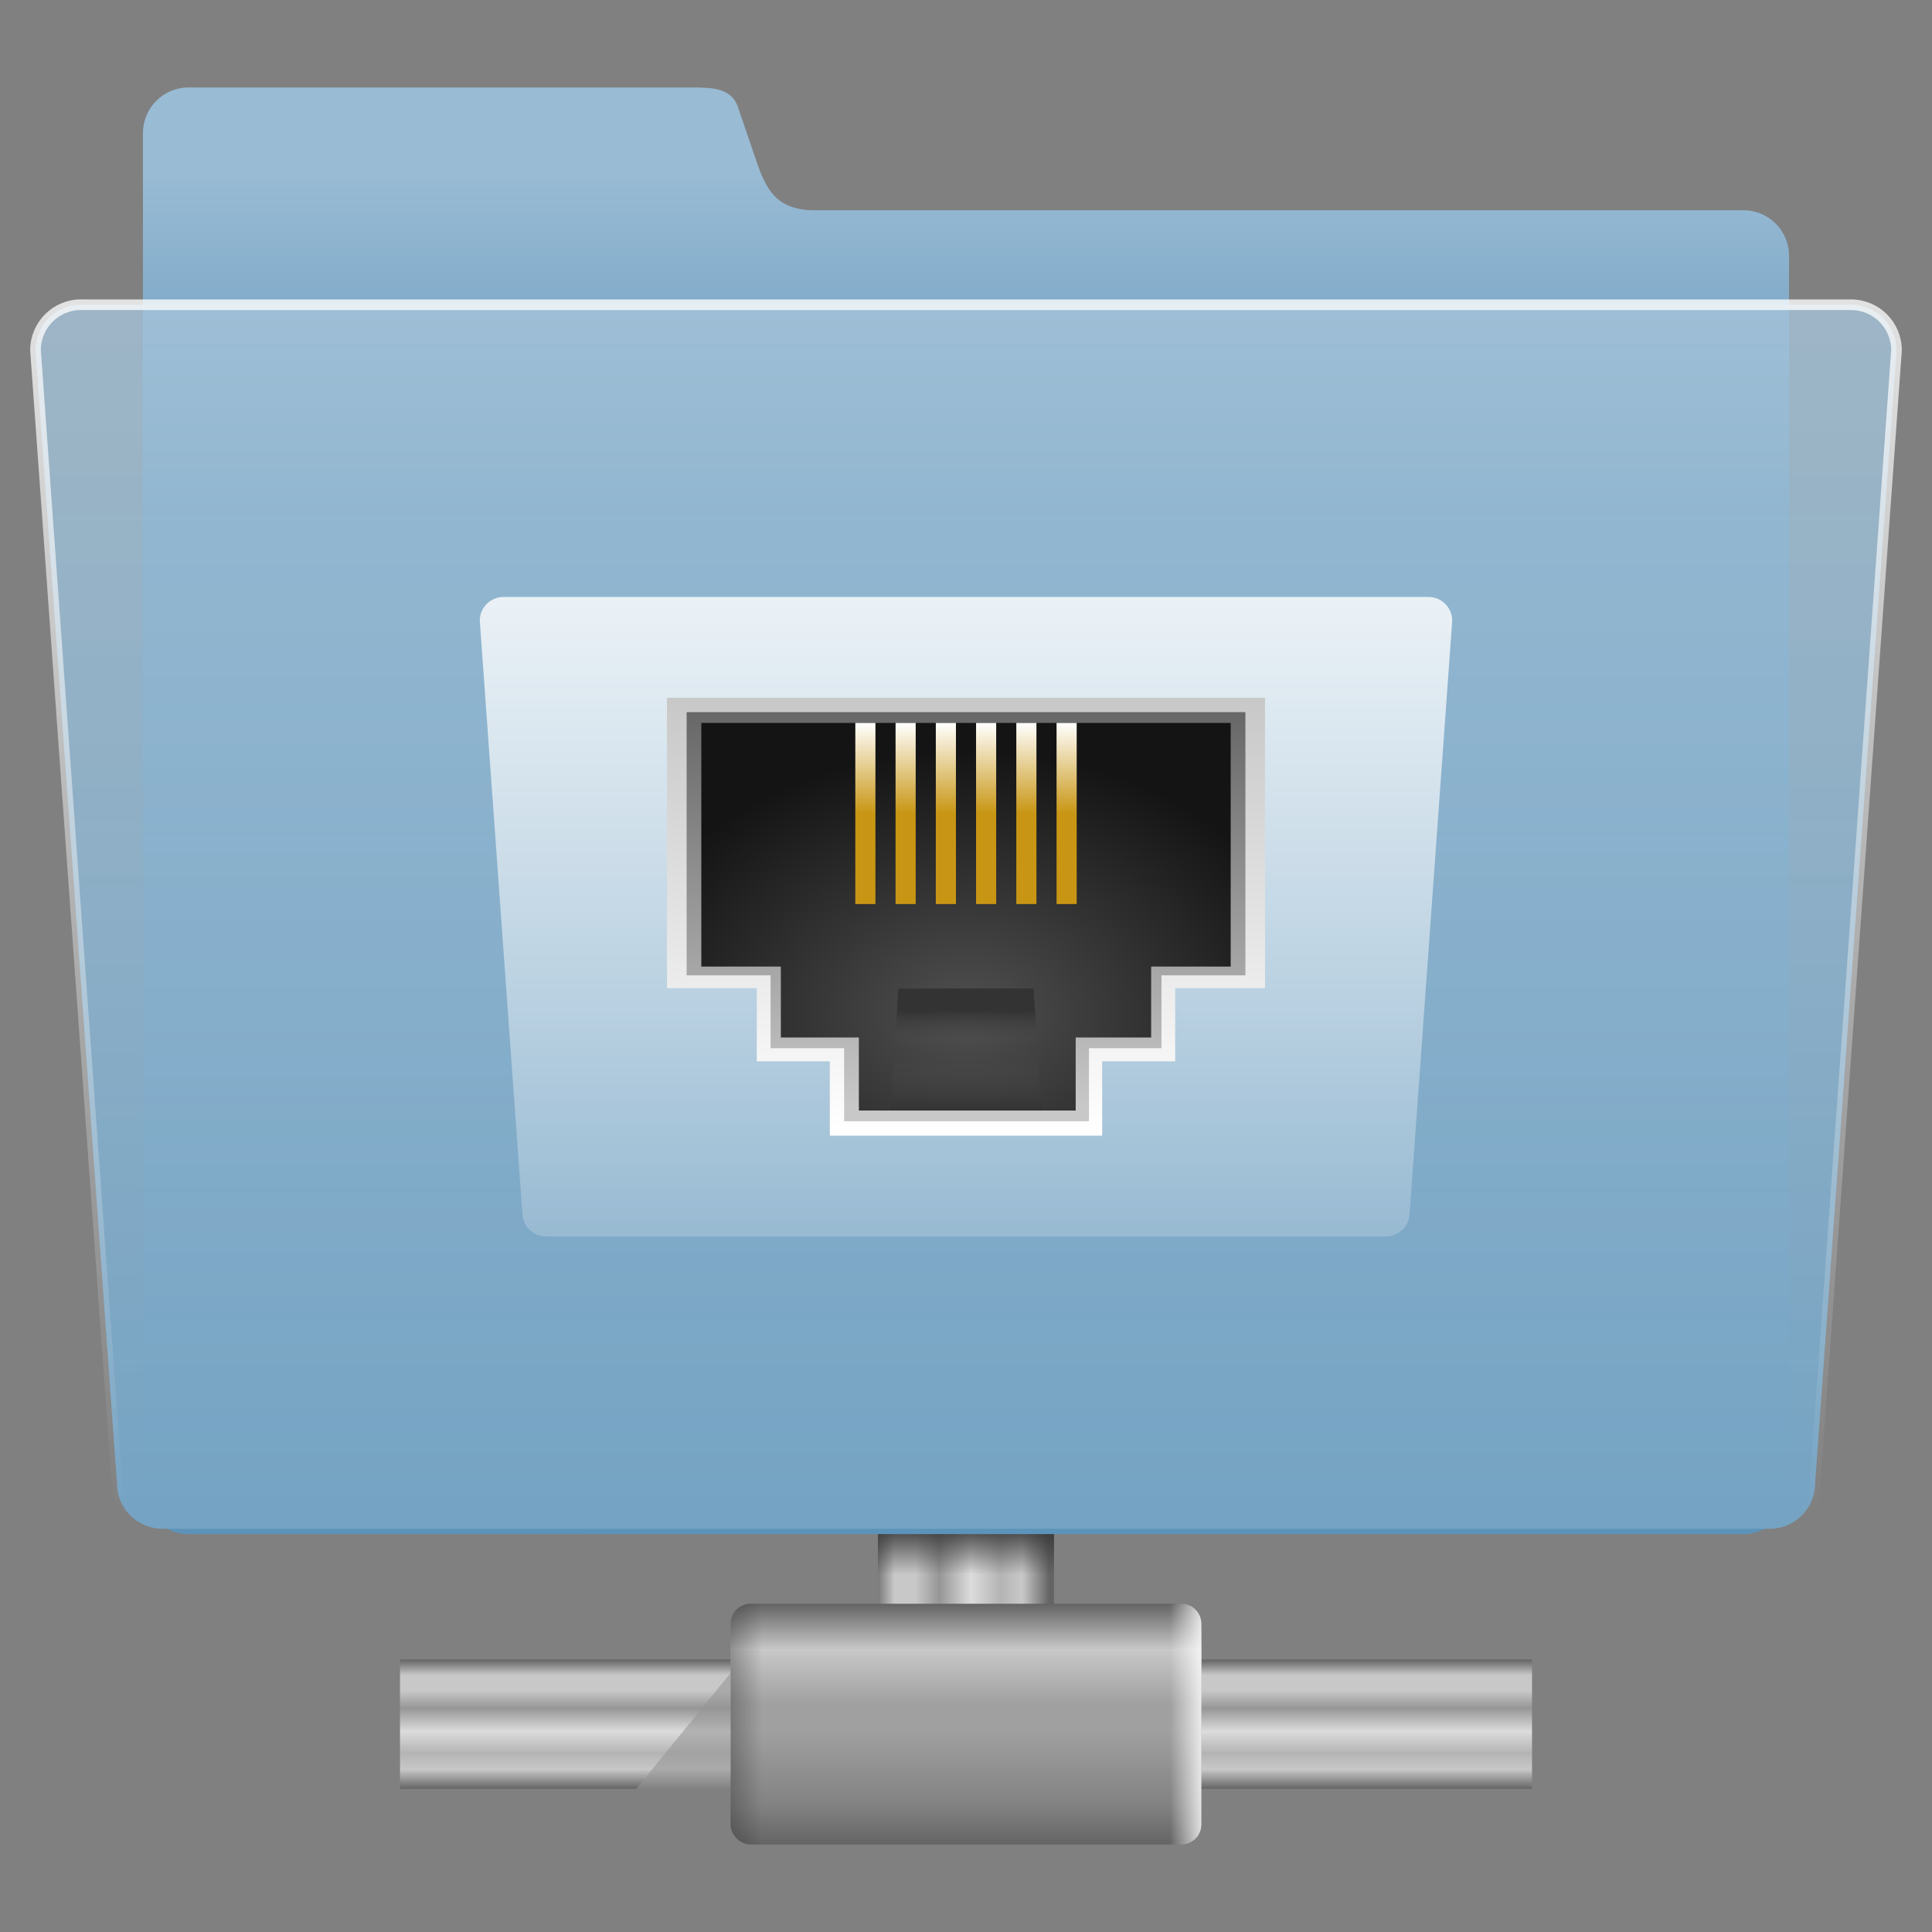 <?xml version="1.0" encoding="UTF-8" standalone="no"?>
<!-- Created with Inkscape (http://www.inkscape.org/) -->

<svg
   xmlns:dc="http://purl.org/dc/elements/1.1/"
   xmlns:cc="http://creativecommons.org/ns#"
   xmlns:rdf="http://www.w3.org/1999/02/22-rdf-syntax-ns#"
   xmlns:svg="http://www.w3.org/2000/svg"
   xmlns="http://www.w3.org/2000/svg"
   xmlns:xlink="http://www.w3.org/1999/xlink"
   xmlns:sodipodi="http://sodipodi.sourceforge.net/DTD/sodipodi-0.dtd"
   xmlns:inkscape="http://www.inkscape.org/namespaces/inkscape"
   width="48"
   height="48"
   id="svg2"
   version="1.1"
   inkscape:version="0.47pre4 r22446"
   sodipodi:docname="folder-remote.svg"
   inkscape:export-filename="/home/andrea/Documenti/icone/48/places/png/folder-remote.png"
   inkscape:export-xdpi="960"
   inkscape:export-ydpi="960">
  <rect width="100%" height="100%" fill="#808080" stroke="none"/>
  <defs
     id="defs4">
    <linearGradient
       id="linearGradient4001">
      <stop
         id="stop4003"
         offset="0"
         style="stop-color:#333333;stop-opacity:0.784;" />
      <stop
         id="stop4005"
         offset="1"
         style="stop-color:#333333;stop-opacity:0;" />
    </linearGradient>
    <linearGradient
       id="linearGradient3981">
      <stop
         style="stop-color:#ffffff;stop-opacity:0.784;"
         offset="0"
         id="stop3991" />
      <stop
         style="stop-color:#ffffff;stop-opacity:0;"
         offset="1"
         id="stop3993" />
    </linearGradient>
    <linearGradient
       id="linearGradient3949">
      <stop
         style="stop-color:#646464;stop-opacity:1;"
         offset="0"
         id="stop3951" />
      <stop
         id="stop3969"
         offset="0.121"
         style="stop-color:#c8c8c8;stop-opacity:1;" />
      <stop
         id="stop3965"
         offset="0.24"
         style="stop-color:#c8c8c8;stop-opacity:1;" />
      <stop
         id="stop3961"
         offset="0.375"
         style="stop-color:#969696;stop-opacity:1;" />
      <stop
         id="stop3959"
         offset="0.555"
         style="stop-color:#dcdcdc;stop-opacity:1;" />
      <stop
         id="stop3957"
         offset="0.722"
         style="stop-color:#b4b4b4;stop-opacity:1;" />
      <stop
         style="stop-color:#c8c8c8;stop-opacity:1;"
         offset="0.847"
         id="stop3963" />
      <stop
         id="stop3967"
         offset="1"
         style="stop-color:#646464;stop-opacity:1;" />
    </linearGradient>
    <linearGradient
       id="linearGradient3927">
      <stop
         style="stop-color:#646464;stop-opacity:1;"
         offset="0"
         id="stop3929" />
      <stop
         id="stop3945"
         offset="0.19"
         style="stop-color:#c8c8c8;stop-opacity:1;" />
      <stop
         id="stop3943"
         offset="0.416"
         style="stop-color:#a0a0a0;stop-opacity:1;" />
      <stop
         id="stop3941"
         offset="0.527"
         style="stop-color:#a0a0a0;stop-opacity:1;" />
      <stop
         id="stop3939"
         offset="0.835"
         style="stop-color:#828282;stop-opacity:1;" />
      <stop
         id="stop3937"
         offset="1"
         style="stop-color:#646464;stop-opacity:1;" />
    </linearGradient>
    <linearGradient
       id="linearGradient3910">
      <stop
         style="stop-color:#333333;stop-opacity:1;"
         offset="0"
         id="stop3912" />
      <stop
         id="stop3918"
         offset="0.366"
         style="stop-color:#505050;stop-opacity:0;" />
      <stop
         style="stop-color:#505050;stop-opacity:0;"
         offset="0.482"
         id="stop3920" />
      <stop
         style="stop-color:#333333;stop-opacity:1;"
         offset="1"
         id="stop3914" />
    </linearGradient>
    <linearGradient
       id="linearGradient3860">
      <stop
         style="stop-color:#ffffff;stop-opacity:1;"
         offset="0"
         id="stop3862" />
      <stop
         style="stop-color:#c89614;stop-opacity:1;"
         offset="1"
         id="stop3864" />
    </linearGradient>
    <linearGradient
       id="linearGradient3808">
      <stop
         style="stop-color:#505050;stop-opacity:1;"
         offset="0"
         id="stop3810" />
      <stop
         style="stop-color:#141414;stop-opacity:1;"
         offset="1"
         id="stop3812" />
    </linearGradient>
    <linearGradient
       id="linearGradient3796">
      <stop
         id="stop3798"
         offset="0"
         style="stop-color:#646464;stop-opacity:1;" />
      <stop
         id="stop3800"
         offset="1"
         style="stop-color:#c8c8c8;stop-opacity:1;" />
    </linearGradient>
    <linearGradient
       id="linearGradient3784">
      <stop
         style="stop-color:#c8c8c8;stop-opacity:1;"
         offset="0"
         id="stop3786" />
      <stop
         style="stop-color:#ffffff;stop-opacity:1;"
         offset="1"
         id="stop3788" />
    </linearGradient>
    <linearGradient
       id="linearGradient3620">
      <stop
         id="stop3622"
         offset="0"
         style="stop-color:#ffffff;stop-opacity:1;" />
      <stop
         id="stop3624"
         offset="1"
         style="stop-color:#ffffff;stop-opacity:0;" />
    </linearGradient>
    <linearGradient
       id="linearGradient3723">
      <stop
         style="stop-color:#ffffff;stop-opacity:0.784;"
         offset="0"
         id="stop3725" />
      <stop
         style="stop-color:#ffffff;stop-opacity:0;"
         offset="1"
         id="stop3727" />
    </linearGradient>
    <linearGradient
       id="linearGradient3715">
      <stop
         style="stop-color:#99bbd4;stop-opacity:1;"
         offset="0"
         id="stop3717" />
      <stop
         style="stop-color:#5d93ba;stop-opacity:1;"
         offset="1"
         id="stop3719" />
    </linearGradient>
    <linearGradient
       id="linearGradient3707">
      <stop
         style="stop-color:#a6c4d9;stop-opacity:0.784;"
         offset="0"
         id="stop3709" />
      <stop
         style="stop-color:#75a3c3;stop-opacity:1;"
         offset="1"
         id="stop3711" />
    </linearGradient>
    <inkscape:perspective
       sodipodi:type="inkscape:persp3d"
       inkscape:vp_x="0 : 526.18109 : 1"
       inkscape:vp_y="0 : 1000 : 0"
       inkscape:vp_z="744.09448 : 526.18109 : 1"
       inkscape:persp3d-origin="372.04724 : 350.78739 : 1"
       id="perspective10" />
    <inkscape:perspective
       id="perspective2920"
       inkscape:persp3d-origin="0.5 : 0.33333333 : 1"
       inkscape:vp_z="1 : 0.5 : 1"
       inkscape:vp_y="0 : 1000 : 0"
       inkscape:vp_x="0 : 0.5 : 1"
       sodipodi:type="inkscape:persp3d" />
    <linearGradient
       inkscape:collect="always"
       xlink:href="#linearGradient3707"
       id="linearGradient3713"
       x1="63.766"
       y1="949.327"
       x2="63.766"
       y2="1029.886"
       gradientUnits="userSpaceOnUse"
       gradientTransform="translate(0.234,5.741)" />
    <linearGradient
       inkscape:collect="always"
       xlink:href="#linearGradient3715"
       id="linearGradient3721"
       x1="63.766"
       y1="936.952"
       x2="63.766"
       y2="983.419"
       gradientUnits="userSpaceOnUse"
       gradientTransform="translate(0.234,6.091)" />
    <linearGradient
       inkscape:collect="always"
       xlink:href="#linearGradient3723"
       id="linearGradient3729"
       x1="37.376"
       y1="948.827"
       x2="37.376"
       y2="1030.761"
       gradientUnits="userSpaceOnUse"
       gradientTransform="translate(0.234,5.741)" />
    <linearGradient
       inkscape:collect="always"
       xlink:href="#linearGradient3715"
       id="linearGradient3735"
       gradientUnits="userSpaceOnUse"
       gradientTransform="translate(0.234,6.091)"
       x1="63.766"
       y1="936.952"
       x2="63.766"
       y2="983.419" />
    <linearGradient
       inkscape:collect="always"
       xlink:href="#linearGradient3707"
       id="linearGradient3737"
       gradientUnits="userSpaceOnUse"
       gradientTransform="translate(0.234,5.741)"
       x1="63.766"
       y1="949.327"
       x2="63.766"
       y2="1029.886" />
    <linearGradient
       inkscape:collect="always"
       xlink:href="#linearGradient3723"
       id="linearGradient3739"
       gradientUnits="userSpaceOnUse"
       gradientTransform="translate(0.234,5.741)"
       x1="37.376"
       y1="948.827"
       x2="37.376"
       y2="1030.761" />
    <linearGradient
       inkscape:collect="always"
       xlink:href="#linearGradient3707"
       id="linearGradient3742"
       gradientUnits="userSpaceOnUse"
       gradientTransform="matrix(1.007,0,0,1.007,0.22,-1.109)"
       x1="63.766"
       y1="949.327"
       x2="63.766"
       y2="1029.886" />
    <linearGradient
       inkscape:collect="always"
       xlink:href="#linearGradient3723"
       id="linearGradient3744"
       gradientUnits="userSpaceOnUse"
       gradientTransform="matrix(1.007,0,0,1.007,0.22,-1.109)"
       x1="37.376"
       y1="948.827"
       x2="37.376"
       y2="1030.761" />
    <linearGradient
       inkscape:collect="always"
       xlink:href="#linearGradient3715"
       id="linearGradient3747"
       gradientUnits="userSpaceOnUse"
       gradientTransform="matrix(1.007,0,0,1.007,0.22,-0.757)"
       x1="63.766"
       y1="936.952"
       x2="63.766"
       y2="983.419" />
    <linearGradient
       inkscape:collect="always"
       xlink:href="#linearGradient3715"
       id="linearGradient3753"
       gradientUnits="userSpaceOnUse"
       gradientTransform="matrix(1.007,0,0,1.007,0.22,-0.757)"
       x1="63.766"
       y1="936.952"
       x2="63.766"
       y2="983.419" />
    <linearGradient
       inkscape:collect="always"
       xlink:href="#linearGradient3707"
       id="linearGradient3755"
       gradientUnits="userSpaceOnUse"
       gradientTransform="matrix(1.007,0,0,1.007,0.22,-1.109)"
       x1="63.766"
       y1="949.327"
       x2="63.766"
       y2="1029.886" />
    <linearGradient
       inkscape:collect="always"
       xlink:href="#linearGradient3723"
       id="linearGradient3757"
       gradientUnits="userSpaceOnUse"
       gradientTransform="matrix(1.007,0,0,1.007,0.22,-1.109)"
       x1="37.376"
       y1="948.827"
       x2="37.376"
       y2="1030.761" />
    <inkscape:perspective
       id="perspective3765"
       inkscape:persp3d-origin="0.5 : 0.33333333 : 1"
       inkscape:vp_z="1 : 0.5 : 1"
       inkscape:vp_y="0 : 1000 : 0"
       inkscape:vp_x="0 : 0.5 : 1"
       sodipodi:type="inkscape:persp3d" />
    <radialGradient
       inkscape:collect="always"
       xlink:href="#linearGradient3808"
       id="radialGradient3839"
       gradientUnits="userSpaceOnUse"
       gradientTransform="matrix(1.343,-1.4293336e-7,1.2661636e-7,1.19,-8.237,-196.576)"
       cx="24"
       cy="1033.609"
       fx="24"
       fy="1033.609"
       r="5.529" />
    <linearGradient
       inkscape:collect="always"
       xlink:href="#linearGradient3796"
       id="linearGradient3842"
       gradientUnits="userSpaceOnUse"
       gradientTransform="matrix(0.934,0,0,0.934,1.576,67.689)"
       x1="24"
       y1="1025.555"
       x2="24"
       y2="1036.434" />
    <linearGradient
       inkscape:collect="always"
       xlink:href="#linearGradient3784"
       id="linearGradient3845"
       gradientUnits="userSpaceOnUse"
       x1="24"
       y1="1025.555"
       x2="24"
       y2="1036.434" />
    <linearGradient
       inkscape:collect="always"
       xlink:href="#linearGradient3620"
       id="linearGradient3848"
       gradientUnits="userSpaceOnUse"
       gradientTransform="matrix(0.197,0,0,0.197,11.423,835.803)"
       x1="63.766"
       y1="926.28"
       x2="63.766"
       y2="1056.774" />
    <linearGradient
       inkscape:collect="always"
       xlink:href="#linearGradient3707"
       id="linearGradient3851"
       gradientUnits="userSpaceOnUse"
       gradientTransform="matrix(0.377,0,0,0.377,-0.071,657.425)"
       x1="63.766"
       y1="949.327"
       x2="63.766"
       y2="1029.886" />
    <linearGradient
       inkscape:collect="always"
       xlink:href="#linearGradient3723"
       id="linearGradient3853"
       gradientUnits="userSpaceOnUse"
       gradientTransform="matrix(0.377,0,0,0.377,-0.071,657.425)"
       x1="37.376"
       y1="948.827"
       x2="37.376"
       y2="1030.761" />
    <linearGradient
       inkscape:collect="always"
       xlink:href="#linearGradient3715"
       id="linearGradient3856"
       gradientUnits="userSpaceOnUse"
       gradientTransform="matrix(0.377,0,0,0.377,-0.071,657.557)"
       x1="63.766"
       y1="941.446"
       x2="63.766"
       y2="965.562" />
    <linearGradient
       inkscape:collect="always"
       xlink:href="#linearGradient3860"
       id="linearGradient3896"
       gradientUnits="userSpaceOnUse"
       gradientTransform="translate(-21.624,0)"
       x1="21.874"
       y1="1026.18"
       x2="21.874"
       y2="1028.43" />
    <linearGradient
       inkscape:collect="always"
       xlink:href="#linearGradient3860"
       id="linearGradient3898"
       gradientUnits="userSpaceOnUse"
       gradientTransform="translate(-20.624,0)"
       x1="21.874"
       y1="1026.18"
       x2="21.874"
       y2="1028.43" />
    <linearGradient
       inkscape:collect="always"
       xlink:href="#linearGradient3860"
       id="linearGradient3900"
       gradientUnits="userSpaceOnUse"
       gradientTransform="translate(-19.624,0)"
       x1="21.874"
       y1="1026.18"
       x2="21.874"
       y2="1028.43" />
    <linearGradient
       inkscape:collect="always"
       xlink:href="#linearGradient3860"
       id="linearGradient3902"
       gradientUnits="userSpaceOnUse"
       gradientTransform="translate(-18.624,0)"
       x1="21.874"
       y1="1026.18"
       x2="21.874"
       y2="1028.43" />
    <linearGradient
       inkscape:collect="always"
       xlink:href="#linearGradient3860"
       id="linearGradient3904"
       gradientUnits="userSpaceOnUse"
       gradientTransform="translate(-17.624,0)"
       x1="21.874"
       y1="1026.18"
       x2="21.874"
       y2="1028.43" />
    <linearGradient
       inkscape:collect="always"
       xlink:href="#linearGradient3860"
       id="linearGradient3906"
       gradientUnits="userSpaceOnUse"
       gradientTransform="translate(-16.624,0)"
       x1="21.874"
       y1="1026.18"
       x2="21.874"
       y2="1028.43" />
    <linearGradient
       inkscape:collect="always"
       xlink:href="#linearGradient3910"
       id="linearGradient3916"
       x1="24"
       y1="1033.316"
       x2="24"
       y2="1035.81"
       gradientUnits="userSpaceOnUse" />
    <linearGradient
       inkscape:collect="always"
       xlink:href="#linearGradient3927"
       id="linearGradient3933"
       x1="-25.67"
       y1="1051.559"
       x2="-25.67"
       y2="1057.541"
       gradientUnits="userSpaceOnUse"
       gradientTransform="translate(0,6)" />
    <linearGradient
       inkscape:collect="always"
       xlink:href="#linearGradient3949"
       id="linearGradient3955"
       x1="-31.967"
       y1="1052.943"
       x2="-31.967"
       y2="1056.158"
       gradientUnits="userSpaceOnUse"
       gradientTransform="translate(0,6)" />
    <linearGradient
       inkscape:collect="always"
       xlink:href="#linearGradient3949"
       id="linearGradient3973"
       gradientUnits="userSpaceOnUse"
       x1="-31.967"
       y1="1052.943"
       x2="-31.967"
       y2="1056.158"
       gradientTransform="matrix(0.241,0,0,1.361,-1050.383,-1461.029)" />
    <linearGradient
       inkscape:collect="always"
       xlink:href="#linearGradient3981"
       id="linearGradient3995"
       gradientUnits="userSpaceOnUse"
       gradientTransform="translate(0,6)"
       x1="-19.821"
       y1="1054.55"
       x2="-20.601"
       y2="1054.55" />
    <linearGradient
       inkscape:collect="always"
       xlink:href="#linearGradient4001"
       id="linearGradient3999"
       gradientUnits="userSpaceOnUse"
       gradientTransform="matrix(-1,0,0,1,-51.339,6)"
       x1="-18.951"
       y1="1054.55"
       x2="-20.601"
       y2="1054.55" />
    <linearGradient
       inkscape:collect="always"
       xlink:href="#linearGradient4001"
       id="linearGradient4010"
       gradientUnits="userSpaceOnUse"
       gradientTransform="matrix(0,-0.241,1.361,0,-1461.029,1050.383)"
       x1="-13.046"
       y1="1054.55"
       x2="-17.158"
       y2="1054.55" />
    <linearGradient
       inkscape:collect="always"
       xlink:href="#linearGradient3949"
       id="linearGradient4021"
       gradientUnits="userSpaceOnUse"
       gradientTransform="matrix(0.241,0,0,1.361,-1050.383,-1461.029)"
       x1="-31.967"
       y1="1052.943"
       x2="-31.967"
       y2="1056.158" />
    <linearGradient
       inkscape:collect="always"
       xlink:href="#linearGradient3949"
       id="linearGradient4023"
       gradientUnits="userSpaceOnUse"
       gradientTransform="translate(0,6)"
       x1="-31.967"
       y1="1052.943"
       x2="-31.967"
       y2="1056.158" />
    <linearGradient
       inkscape:collect="always"
       xlink:href="#linearGradient3927"
       id="linearGradient4025"
       gradientUnits="userSpaceOnUse"
       gradientTransform="translate(0,6)"
       x1="-25.67"
       y1="1051.559"
       x2="-25.67"
       y2="1057.541" />
    <linearGradient
       inkscape:collect="always"
       xlink:href="#linearGradient3981"
       id="linearGradient4027"
       gradientUnits="userSpaceOnUse"
       gradientTransform="translate(0,6)"
       x1="-19.821"
       y1="1054.55"
       x2="-20.601"
       y2="1054.55" />
    <linearGradient
       inkscape:collect="always"
       xlink:href="#linearGradient4001"
       id="linearGradient4029"
       gradientUnits="userSpaceOnUse"
       gradientTransform="matrix(-1,0,0,1,-51.339,6)"
       x1="-18.951"
       y1="1054.55"
       x2="-20.601"
       y2="1054.55" />
    <linearGradient
       inkscape:collect="always"
       xlink:href="#linearGradient4001"
       id="linearGradient4031"
       gradientUnits="userSpaceOnUse"
       gradientTransform="matrix(0,-0.241,1.361,0,-1461.029,1050.383)"
       x1="-13.046"
       y1="1054.55"
       x2="-17.158"
       y2="1054.55" />
    <linearGradient
       inkscape:collect="always"
       xlink:href="#linearGradient4001"
       id="linearGradient4034"
       gradientUnits="userSpaceOnUse"
       gradientTransform="matrix(0,-0.241,1.361,0,-1411.359,1043.204)"
       x1="-13.046"
       y1="1054.55"
       x2="-17.158"
       y2="1054.55" />
    <linearGradient
       inkscape:collect="always"
       xlink:href="#linearGradient4001"
       id="linearGradient4037"
       gradientUnits="userSpaceOnUse"
       gradientTransform="matrix(-1,0,0,1,-1.67,-3.495)"
       x1="-18.951"
       y1="1054.55"
       x2="-20.601"
       y2="1054.55" />
    <linearGradient
       inkscape:collect="always"
       xlink:href="#linearGradient3981"
       id="linearGradient4040"
       gradientUnits="userSpaceOnUse"
       gradientTransform="translate(49.67,-3.495)"
       x1="-19.821"
       y1="1054.55"
       x2="-20.601"
       y2="1054.55" />
    <linearGradient
       inkscape:collect="always"
       xlink:href="#linearGradient3927"
       id="linearGradient4044"
       gradientUnits="userSpaceOnUse"
       gradientTransform="translate(49.67,-3.495)"
       x1="-25.67"
       y1="1051.559"
       x2="-25.67"
       y2="1057.541" />
    <linearGradient
       inkscape:collect="always"
       xlink:href="#linearGradient3949"
       id="linearGradient4047"
       gradientUnits="userSpaceOnUse"
       gradientTransform="translate(49.67,-3.495)"
       x1="-31.967"
       y1="1052.943"
       x2="-31.967"
       y2="1056.158" />
    <linearGradient
       inkscape:collect="always"
       xlink:href="#linearGradient3949"
       id="linearGradient4050"
       gradientUnits="userSpaceOnUse"
       gradientTransform="matrix(0.241,0,0,1.361,-1040.888,-1411.359)"
       x1="-31.967"
       y1="1052.943"
       x2="-31.967"
       y2="1056.158" />
    <linearGradient
       inkscape:collect="always"
       xlink:href="#linearGradient3949"
       id="linearGradient4085"
       gradientUnits="userSpaceOnUse"
       gradientTransform="matrix(0.241,0,0,1.361,-1040.888,-1411.359)"
       x1="-31.967"
       y1="1052.943"
       x2="-31.967"
       y2="1056.158" />
    <linearGradient
       inkscape:collect="always"
       xlink:href="#linearGradient3949"
       id="linearGradient4087"
       gradientUnits="userSpaceOnUse"
       gradientTransform="translate(49.67,-3.495)"
       x1="-31.967"
       y1="1052.943"
       x2="-31.967"
       y2="1056.158" />
    <linearGradient
       inkscape:collect="always"
       xlink:href="#linearGradient3927"
       id="linearGradient4089"
       gradientUnits="userSpaceOnUse"
       gradientTransform="translate(49.67,-3.495)"
       x1="-25.67"
       y1="1051.559"
       x2="-25.67"
       y2="1057.541" />
    <linearGradient
       inkscape:collect="always"
       xlink:href="#linearGradient3981"
       id="linearGradient4091"
       gradientUnits="userSpaceOnUse"
       gradientTransform="translate(49.67,-3.495)"
       x1="-19.821"
       y1="1054.55"
       x2="-20.601"
       y2="1054.55" />
    <linearGradient
       inkscape:collect="always"
       xlink:href="#linearGradient4001"
       id="linearGradient4093"
       gradientUnits="userSpaceOnUse"
       gradientTransform="matrix(-1,0,0,1,-1.67,-3.495)"
       x1="-18.951"
       y1="1054.55"
       x2="-20.601"
       y2="1054.55" />
    <linearGradient
       inkscape:collect="always"
       xlink:href="#linearGradient4001"
       id="linearGradient4095"
       gradientUnits="userSpaceOnUse"
       gradientTransform="matrix(0,-0.241,1.361,0,-1411.359,1043.204)"
       x1="-13.046"
       y1="1054.55"
       x2="-17.158"
       y2="1054.55" />
    <linearGradient
       inkscape:collect="always"
       xlink:href="#linearGradient3715"
       id="linearGradient4097"
       gradientUnits="userSpaceOnUse"
       gradientTransform="matrix(0.377,0,0,0.377,-0.071,657.557)"
       x1="63.766"
       y1="941.446"
       x2="63.766"
       y2="965.562" />
    <linearGradient
       inkscape:collect="always"
       xlink:href="#linearGradient3707"
       id="linearGradient4099"
       gradientUnits="userSpaceOnUse"
       gradientTransform="matrix(0.377,0,0,0.377,-0.071,657.425)"
       x1="63.766"
       y1="949.327"
       x2="63.766"
       y2="1029.886" />
    <linearGradient
       inkscape:collect="always"
       xlink:href="#linearGradient3723"
       id="linearGradient4101"
       gradientUnits="userSpaceOnUse"
       gradientTransform="matrix(0.377,0,0,0.377,-0.071,657.425)"
       x1="37.376"
       y1="948.827"
       x2="37.376"
       y2="1030.761" />
    <linearGradient
       inkscape:collect="always"
       xlink:href="#linearGradient3620"
       id="linearGradient4103"
       gradientUnits="userSpaceOnUse"
       gradientTransform="matrix(0.197,0,0,0.197,11.423,835.803)"
       x1="63.766"
       y1="926.28"
       x2="63.766"
       y2="1056.774" />
    <linearGradient
       inkscape:collect="always"
       xlink:href="#linearGradient3784"
       id="linearGradient4105"
       gradientUnits="userSpaceOnUse"
       x1="24"
       y1="1025.555"
       x2="24"
       y2="1036.434" />
    <linearGradient
       inkscape:collect="always"
       xlink:href="#linearGradient3796"
       id="linearGradient4107"
       gradientUnits="userSpaceOnUse"
       gradientTransform="matrix(0.934,0,0,0.934,1.576,67.689)"
       x1="24"
       y1="1025.555"
       x2="24"
       y2="1036.434" />
    <radialGradient
       inkscape:collect="always"
       xlink:href="#linearGradient3808"
       id="radialGradient4109"
       gradientUnits="userSpaceOnUse"
       gradientTransform="matrix(1.343,-1.4293336e-7,1.2661636e-7,1.19,-8.237,-196.576)"
       cx="24"
       cy="1033.609"
       fx="24"
       fy="1033.609"
       r="5.529" />
    <linearGradient
       inkscape:collect="always"
       xlink:href="#linearGradient3860"
       id="linearGradient4111"
       gradientUnits="userSpaceOnUse"
       gradientTransform="translate(-21.624,0)"
       x1="21.874"
       y1="1026.18"
       x2="21.874"
       y2="1028.43" />
    <linearGradient
       inkscape:collect="always"
       xlink:href="#linearGradient3860"
       id="linearGradient4113"
       gradientUnits="userSpaceOnUse"
       gradientTransform="translate(-20.624,0)"
       x1="21.874"
       y1="1026.18"
       x2="21.874"
       y2="1028.43" />
    <linearGradient
       inkscape:collect="always"
       xlink:href="#linearGradient3860"
       id="linearGradient4115"
       gradientUnits="userSpaceOnUse"
       gradientTransform="translate(-19.624,0)"
       x1="21.874"
       y1="1026.18"
       x2="21.874"
       y2="1028.43" />
    <linearGradient
       inkscape:collect="always"
       xlink:href="#linearGradient3860"
       id="linearGradient4117"
       gradientUnits="userSpaceOnUse"
       gradientTransform="translate(-18.624,0)"
       x1="21.874"
       y1="1026.18"
       x2="21.874"
       y2="1028.43" />
    <linearGradient
       inkscape:collect="always"
       xlink:href="#linearGradient3860"
       id="linearGradient4119"
       gradientUnits="userSpaceOnUse"
       gradientTransform="translate(-17.624,0)"
       x1="21.874"
       y1="1026.18"
       x2="21.874"
       y2="1028.43" />
    <linearGradient
       inkscape:collect="always"
       xlink:href="#linearGradient3860"
       id="linearGradient4121"
       gradientUnits="userSpaceOnUse"
       gradientTransform="translate(-16.624,0)"
       x1="21.874"
       y1="1026.18"
       x2="21.874"
       y2="1028.43" />
    <linearGradient
       inkscape:collect="always"
       xlink:href="#linearGradient3910"
       id="linearGradient4123"
       gradientUnits="userSpaceOnUse"
       x1="24"
       y1="1033.316"
       x2="24"
       y2="1035.81" />
    <linearGradient
       inkscape:collect="always"
       xlink:href="#linearGradient3910"
       id="linearGradient4126"
       gradientUnits="userSpaceOnUse"
       x1="24"
       y1="1033.316"
       x2="24"
       y2="1035.81"
       gradientTransform="translate(1.6999999e-7,-3.857)" />
    <radialGradient
       inkscape:collect="always"
       xlink:href="#linearGradient3808"
       id="radialGradient4136"
       gradientUnits="userSpaceOnUse"
       gradientTransform="matrix(1.598,-1.4293336e-7,1.5059776e-7,1.19,-13.159,-200.433)"
       cx="24"
       cy="1033.609"
       fx="24"
       fy="1033.609"
       r="5.529" />
    <linearGradient
       inkscape:collect="always"
       xlink:href="#linearGradient3796"
       id="linearGradient4139"
       gradientUnits="userSpaceOnUse"
       gradientTransform="matrix(1.111,0,0,0.934,-1.488,63.832)"
       x1="24"
       y1="1025.555"
       x2="24"
       y2="1036.434" />
    <linearGradient
       inkscape:collect="always"
       xlink:href="#linearGradient3784"
       id="linearGradient4142"
       gradientUnits="userSpaceOnUse"
       x1="24"
       y1="1025.555"
       x2="24"
       y2="1036.434"
       gradientTransform="matrix(1.189,0,0,1,-3.363,-3.857)" />
    <linearGradient
       inkscape:collect="always"
       xlink:href="#linearGradient3620"
       id="linearGradient4145"
       gradientUnits="userSpaceOnUse"
       gradientTransform="matrix(0.197,0,0,0.197,11.423,831.946)"
       x1="63.766"
       y1="926.28"
       x2="63.766"
       y2="1056.774" />
    <linearGradient
       inkscape:collect="always"
       xlink:href="#linearGradient3707"
       id="linearGradient4148"
       gradientUnits="userSpaceOnUse"
       gradientTransform="matrix(0.377,0,0,0.377,-0.071,653.568)"
       x1="63.766"
       y1="949.327"
       x2="63.766"
       y2="1029.886" />
    <linearGradient
       inkscape:collect="always"
       xlink:href="#linearGradient3723"
       id="linearGradient4150"
       gradientUnits="userSpaceOnUse"
       gradientTransform="matrix(0.377,0,0,0.377,-0.071,653.568)"
       x1="37.376"
       y1="948.827"
       x2="37.376"
       y2="1030.761" />
    <linearGradient
       inkscape:collect="always"
       xlink:href="#linearGradient3715"
       id="linearGradient4153"
       gradientUnits="userSpaceOnUse"
       gradientTransform="matrix(0.377,0,0,0.377,-0.071,653.7)"
       x1="63.766"
       y1="941.446"
       x2="63.766"
       y2="965.562" />
    <linearGradient
       inkscape:collect="always"
       xlink:href="#linearGradient3784"
       id="linearGradient4168"
       gradientUnits="userSpaceOnUse"
       gradientTransform="matrix(1.189,0,0,1,-3.363,-3.857)"
       x1="24"
       y1="1025.555"
       x2="24"
       y2="1036.434" />
    <linearGradient
       inkscape:collect="always"
       xlink:href="#linearGradient3796"
       id="linearGradient4170"
       gradientUnits="userSpaceOnUse"
       gradientTransform="matrix(1.111,0,0,0.934,-1.488,63.832)"
       x1="24"
       y1="1025.555"
       x2="24"
       y2="1036.434" />
    <radialGradient
       inkscape:collect="always"
       xlink:href="#linearGradient3808"
       id="radialGradient4172"
       gradientUnits="userSpaceOnUse"
       gradientTransform="matrix(1.598,-1.4293336e-7,1.5059776e-7,1.19,-13.159,-200.433)"
       cx="24"
       cy="1033.609"
       fx="24"
       fy="1033.609"
       r="5.529" />
  </defs>
  <sodipodi:namedview
     id="base"
     pagecolor="#ffffff"
     bordercolor="#666666"
     borderopacity="1.0"
     inkscape:pageopacity="0.0"
     inkscape:pageshadow="2"
     inkscape:zoom="5.6"
     inkscape:cx="-3.832574"
     inkscape:cy="27.373867"
     inkscape:document-units="px"
     inkscape:current-layer="layer1"
     showgrid="false"
     showguides="true"
     inkscape:guide-bbox="true"
     inkscape:window-width="1280"
     inkscape:window-height="714"
     inkscape:window-x="0"
     inkscape:window-y="25"
     inkscape:window-maximized="1" />
  <g
     inkscape:label="Livello 1"
     inkscape:groupmode="layer"
     id="layer1"
     transform="translate(0,-1004.362)">
    <g
       id="g4052"
       transform="translate(1.6999999e-7,-3.857)">
      <rect
         transform="matrix(0,-1,1,0,0,0)"
         style="fill:url(#linearGradient4085);fill-opacity:1;stroke:none"
         id="rect3971"
         width="6.786"
         height="4.375"
         x="-1050.475"
         y="21.812" />
      <rect
         y="1049.448"
         x="9.938"
         height="3.214"
         width="28.125"
         id="rect3947"
         style="fill:url(#linearGradient4087);fill-opacity:1;stroke:none" />
      <rect
         ry="0.5"
         rx="0.5"
         y="1048.064"
         x="18.152"
         height="5.982"
         width="11.696"
         id="rect3925"
         style="fill:url(#linearGradient4089);fill-opacity:1;stroke:none" />
      <path
         sodipodi:nodetypes="cccc"
         id="rect3975"
         d="m 18.152,1049.783 0,2.879 -2.344,0 2.344,-2.879 z"
         style="fill:#969696;fill-opacity:0.588;stroke:none" />
      <path
         sodipodi:nodetypes="ccccccc"
         id="rect3978"
         d="m 29.069,1048.064 0.279,0 c 0.277,0 0.5,0.223 0.5,0.5 l 0,4.982 c 0,0.277 -0.223,0.5 -0.5,0.5 l -0.279,0 0,-5.982 z"
         style="fill:url(#linearGradient4091);fill-opacity:1;stroke:none" />
      <path
         style="fill:url(#linearGradient4093);fill-opacity:1;stroke:none"
         d="m 18.931,1048.064 -0.279,0 c -0.277,0 -0.5,0.223 -0.5,0.5 l 0,4.982 c 0,0.277 0.223,0.5 0.5,0.5 l 0.279,0 0,-5.982 z"
         id="path3997"
         sodipodi:nodetypes="ccccccc" />
      <path
         sodipodi:nodetypes="ccccc"
         id="rect4007"
         d="m 21.812,1047.344 0,-1.339 4.375,0 0,1.339 -4.375,0 z"
         style="fill:url(#linearGradient4095);fill-opacity:1;stroke:none" />
    </g>
    <path
       style="fill:url(#linearGradient4153);fill-opacity:1;stroke:none"
       d="m 4.684,1006.535 12.401,0 c 0.621,0 1.122,-0.01 1.278,0.573 l 0.429,1.254 c 0.239,0.7 0.489,1.224 1.458,1.224 l 23.066,0 c 0.627,0 1.132,0.505 1.132,1.133 l 0,30.624 c 0,0.627 -0.505,1.133 -1.132,1.133 l -38.632,0 c -0.627,0 -1.132,-0.505 -1.132,-1.133 l 0,-33.675 c 0,-0.627 0.505,-1.133 1.132,-1.133 z"
       id="rect3704"
       sodipodi:nodetypes="ccccccccccccc" />
    <path
       style="fill:url(#linearGradient4148);fill-opacity:1;fill-rule:evenodd;stroke:url(#linearGradient4150);stroke-width:0.264;stroke-miterlimit:4;stroke-dasharray:none"
       d="m 2.015,1011.933 43.971,0 c 0.627,0 1.132,0.505 1.132,1.133 l -2.022,28.146 c 0,0.627 -0.505,1.132 -1.132,1.132 l -39.926,10e-5 c -0.627,0 -1.132,-0.505 -1.132,-1.133 L 0.882,1013.065 c 0,-0.627 0.505,-1.133 1.132,-1.133 z"
       id="rect2926"
       sodipodi:nodetypes="ccccccccc" />
    <path
       sodipodi:nodetypes="ccccccccc"
       id="path2841"
       d="m 12.513,1019.193 22.975,0 c 0.328,0 0.592,0.264 0.592,0.592 l -1.057,14.706 c 0,0.328 -0.264,0.592 -0.592,0.592 l -20.862,10e-5 c -0.328,0 -0.592,-0.264 -0.592,-0.592 l -1.057,-14.706 c 0,-0.328 0.264,-0.592 0.592,-0.592 z"
       style="fill:url(#linearGradient4145);fill-opacity:1;fill-rule:evenodd;stroke:none" />
    <g
       id="g4163"
       transform="translate(-1.183,0)">
      <path
         id="rect3775"
         d="m 17.754,1021.698 0,7.214 2.232,0 0,1.818 1.814,0 0,1.847 6.766,0 0,-1.847 1.814,0 0,-1.818 2.232,0 0,-7.214 -14.858,0 z"
         style="fill:url(#linearGradient4168);fill-opacity:1;stroke:none" />
      <path
         sodipodi:nodetypes="ccccccccccccc"
         style="fill:url(#linearGradient4170);fill-opacity:1;stroke:none"
         d="m 18.242,1022.055 0,6.539 2.086,0 0,1.81 1.827,0 0,1.815 6.083,0 0,-1.815 1.801,0 0,-1.81 2.086,0 0,-6.539 -13.883,0 z"
         id="path3792" />
      <path
         id="path3802"
         d="m 18.607,1022.323 0,6.053 1.976,0 0,1.762 1.938,0 0,1.815 5.387,0 0,-1.815 1.875,0 0,-1.762 1.976,0 0,-6.053 -13.151,0 z"
         style="fill:url(#radialGradient4172);fill-opacity:1;stroke:none"
         sodipodi:nodetypes="ccccccccccccc" />
    </g>
    <g
       id="g3888"
       transform="translate(21.25,-3.857)">
      <rect
         y="1026.18"
         x="0"
         height="4.5"
         width="0.5"
         id="rect3858"
         style="fill:url(#linearGradient4111);fill-opacity:1;stroke:none" />
      <rect
         style="fill:url(#linearGradient4113);fill-opacity:1;stroke:none"
         id="rect3868"
         width="0.5"
         height="4.5"
         x="1"
         y="1026.18" />
      <rect
         y="1026.18"
         x="2"
         height="4.5"
         width="0.5"
         id="rect3872"
         style="fill:url(#linearGradient4115);fill-opacity:1;stroke:none" />
      <rect
         style="fill:url(#linearGradient4117);fill-opacity:1;stroke:none"
         id="rect3876"
         width="0.5"
         height="4.5"
         x="3"
         y="1026.18" />
      <rect
         y="1026.18"
         x="4"
         height="4.5"
         width="0.5"
         id="rect3880"
         style="fill:url(#linearGradient4119);fill-opacity:1;stroke:none" />
      <rect
         style="fill:url(#linearGradient4121);fill-opacity:1;stroke:none"
         id="rect3884"
         width="0.5"
         height="4.5"
         x="5"
         y="1026.18" />
    </g>
    <path
       style="fill:url(#linearGradient4126);fill-opacity:1;stroke:none"
       d="m 22.322,1028.922 3.356,-10e-5 0.2,3.03 -3.757,0 0.2,-3.03 z"
       id="rect3908"
       sodipodi:nodetypes="ccccc" />
  </g>
</svg>

